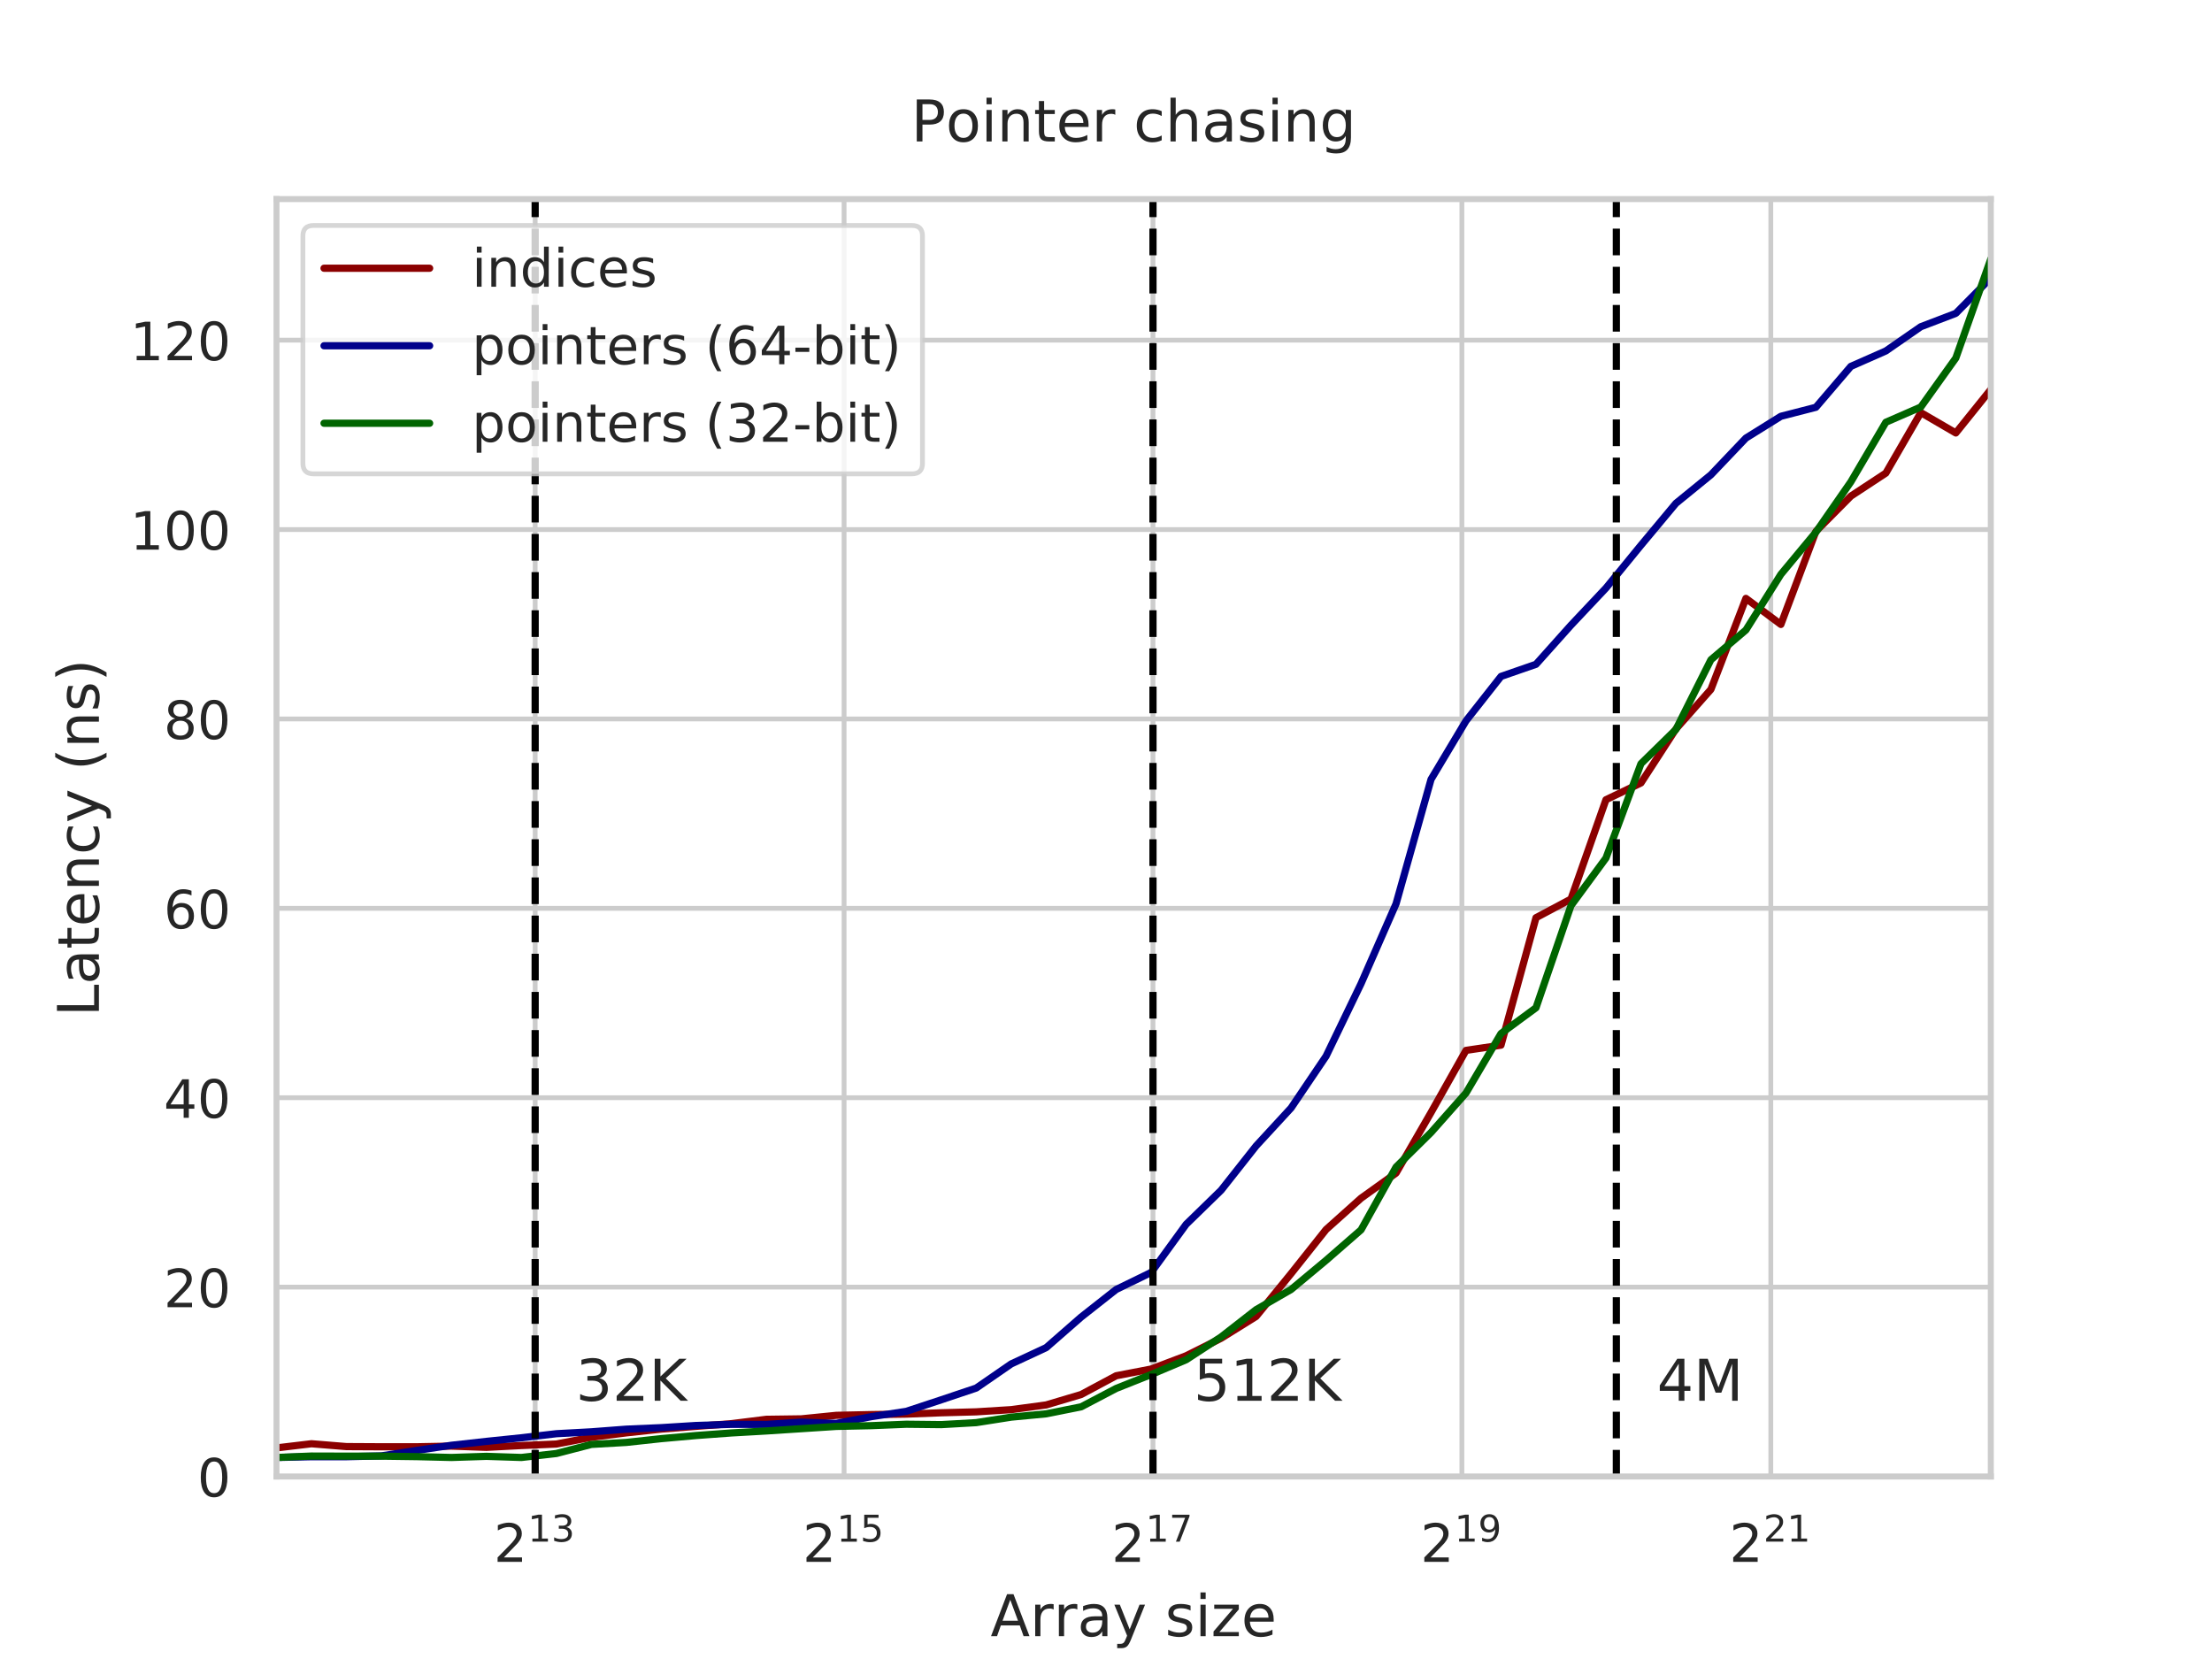 <svg xmlns="http://www.w3.org/2000/svg" xmlns:xlink="http://www.w3.org/1999/xlink" width="614.4" height="460.8" version="1.1" viewBox="0 0 460.8 345.6"><defs><style type="text/css">*{stroke-linecap:butt;stroke-linejoin:round}</style></defs><g id="figure_1"><g id="patch_1"><path d="M 0 345.6 L 460.8 345.6 L 460.8 0 L 0 0 z" style="fill:#fff"/></g><g id="axes_1"><g id="patch_2"><path d="M 57.6 307.584 L 414.72 307.584 L 414.72 41.472 L 57.6 41.472 z" style="fill:#fff"/></g><g id="matplotlib.axis_1"><g id="xtick_1"><g id="line2d_1"><path d="M 111.485 307.584 L 111.485 41.472" clip-path="url(#p1ab891b48b)" style="fill:none;stroke:#ccc;stroke-linecap:round"/></g><g id="text_1"><defs><path id="DejaVuSans-50" d="M 19.188 8.297 L 53.609 8.297 L 53.609 0 L 7.328 0 L 7.328 8.297 Q 12.938 14.109 22.625 23.891 Q 32.328 33.688 34.812 36.531 Q 39.547 41.844 41.422 45.531 Q 43.312 49.219 43.312 52.781 Q 43.312 58.594 39.234 62.25 Q 35.156 65.922 28.609 65.922 Q 23.969 65.922 18.812 64.312 Q 13.672 62.703 7.812 59.422 L 7.812 69.391 Q 13.766 71.781 18.938 73 Q 24.125 74.219 28.422 74.219 Q 39.75 74.219 46.484 68.547 Q 53.219 62.891 53.219 53.422 Q 53.219 48.922 51.531 44.891 Q 49.859 40.875 45.406 35.406 Q 44.188 33.984 37.641 27.219 Q 31.109 20.453 19.188 8.297 z"/><path id="DejaVuSans-49" d="M 12.406 8.297 L 28.516 8.297 L 28.516 63.922 L 10.984 60.406 L 10.984 69.391 L 28.422 72.906 L 38.281 72.906 L 38.281 8.297 L 54.391 8.297 L 54.391 0 L 12.406 0 z"/><path id="DejaVuSans-51" d="M 40.578 39.312 Q 47.656 37.797 51.625 33 Q 55.609 28.219 55.609 21.188 Q 55.609 10.406 48.188 4.484 Q 40.766 -1.422 27.094 -1.422 Q 22.516 -1.422 17.656 -0.516 Q 12.797 0.391 7.625 2.203 L 7.625 11.719 Q 11.719 9.328 16.594 8.109 Q 21.484 6.891 26.812 6.891 Q 36.078 6.891 40.938 10.547 Q 45.797 14.203 45.797 21.188 Q 45.797 27.641 41.281 31.266 Q 36.766 34.906 28.719 34.906 L 20.219 34.906 L 20.219 43.016 L 29.109 43.016 Q 36.375 43.016 40.234 45.922 Q 44.094 48.828 44.094 54.297 Q 44.094 59.906 40.109 62.906 Q 36.141 65.922 28.719 65.922 Q 24.656 65.922 20.016 65.031 Q 15.375 64.156 9.812 62.312 L 9.812 71.094 Q 15.438 72.656 20.344 73.438 Q 25.25 74.219 29.594 74.219 Q 40.828 74.219 47.359 69.109 Q 53.906 64.016 53.906 55.328 Q 53.906 49.266 50.438 45.094 Q 46.969 40.922 40.578 39.312 z"/></defs><g style="fill:#262626" transform="translate(102.85 325.442)scale(0.11 -0.11)"><use transform="translate(0 0.766)" xlink:href="#DejaVuSans-50"/><use transform="translate(64.58 39.047)scale(0.7)" xlink:href="#DejaVuSans-49"/><use transform="translate(109.116 39.047)scale(0.7)" xlink:href="#DejaVuSans-51"/></g></g></g><g id="xtick_2"><g id="line2d_2"><path d="M 175.836 307.584 L 175.836 41.472" clip-path="url(#p1ab891b48b)" style="fill:none;stroke:#ccc;stroke-linecap:round"/></g><g id="text_2"><defs><path id="DejaVuSans-53" d="M 10.797 72.906 L 49.516 72.906 L 49.516 64.594 L 19.828 64.594 L 19.828 46.734 Q 21.969 47.469 24.109 47.828 Q 26.266 48.188 28.422 48.188 Q 40.625 48.188 47.75 41.5 Q 54.891 34.812 54.891 23.391 Q 54.891 11.625 47.562 5.094 Q 40.234 -1.422 26.906 -1.422 Q 22.312 -1.422 17.547 -0.641 Q 12.797 0.141 7.719 1.703 L 7.719 11.625 Q 12.109 9.234 16.797 8.062 Q 21.484 6.891 26.703 6.891 Q 35.156 6.891 40.078 11.328 Q 45.016 15.766 45.016 23.391 Q 45.016 31 40.078 35.438 Q 35.156 39.891 26.703 39.891 Q 22.75 39.891 18.812 39.016 Q 14.891 38.141 10.797 36.281 z"/></defs><g style="fill:#262626" transform="translate(167.201 325.442)scale(0.11 -0.11)"><use transform="translate(0 0.684)" xlink:href="#DejaVuSans-50"/><use transform="translate(64.58 38.966)scale(0.7)" xlink:href="#DejaVuSans-49"/><use transform="translate(109.116 38.966)scale(0.7)" xlink:href="#DejaVuSans-53"/></g></g></g><g id="xtick_3"><g id="line2d_3"><path d="M 240.188 307.584 L 240.188 41.472" clip-path="url(#p1ab891b48b)" style="fill:none;stroke:#ccc;stroke-linecap:round"/></g><g id="text_3"><defs><path id="DejaVuSans-55" d="M 8.203 72.906 L 55.078 72.906 L 55.078 68.703 L 28.609 0 L 18.312 0 L 43.219 64.594 L 8.203 64.594 z"/></defs><g style="fill:#262626" transform="translate(231.553 325.442)scale(0.11 -0.11)"><use transform="translate(0 0.684)" xlink:href="#DejaVuSans-50"/><use transform="translate(64.58 38.966)scale(0.7)" xlink:href="#DejaVuSans-49"/><use transform="translate(109.116 38.966)scale(0.7)" xlink:href="#DejaVuSans-55"/></g></g></g><g id="xtick_4"><g id="line2d_4"><path d="M 304.539 307.584 L 304.539 41.472" clip-path="url(#p1ab891b48b)" style="fill:none;stroke:#ccc;stroke-linecap:round"/></g><g id="text_4"><defs><path id="DejaVuSans-57" d="M 10.984 1.516 L 10.984 10.5 Q 14.703 8.734 18.5 7.812 Q 22.312 6.891 25.984 6.891 Q 35.75 6.891 40.891 13.453 Q 46.047 20.016 46.781 33.406 Q 43.953 29.203 39.594 26.953 Q 35.25 24.703 29.984 24.703 Q 19.047 24.703 12.672 31.312 Q 6.297 37.938 6.297 49.422 Q 6.297 60.641 12.938 67.422 Q 19.578 74.219 30.609 74.219 Q 43.266 74.219 49.922 64.516 Q 56.594 54.828 56.594 36.375 Q 56.594 19.141 48.406 8.859 Q 40.234 -1.422 26.422 -1.422 Q 22.703 -1.422 18.891 -0.688 Q 15.094 0.047 10.984 1.516 z M 30.609 32.422 Q 37.25 32.422 41.125 36.953 Q 45.016 41.5 45.016 49.422 Q 45.016 57.281 41.125 61.844 Q 37.25 66.406 30.609 66.406 Q 23.969 66.406 20.094 61.844 Q 16.219 57.281 16.219 49.422 Q 16.219 41.5 20.094 36.953 Q 23.969 32.422 30.609 32.422 z"/></defs><g style="fill:#262626" transform="translate(295.904 325.442)scale(0.11 -0.11)"><use transform="translate(0 0.766)" xlink:href="#DejaVuSans-50"/><use transform="translate(64.58 39.047)scale(0.7)" xlink:href="#DejaVuSans-49"/><use transform="translate(109.116 39.047)scale(0.7)" xlink:href="#DejaVuSans-57"/></g></g></g><g id="xtick_5"><g id="line2d_5"><path d="M 368.891 307.584 L 368.891 41.472" clip-path="url(#p1ab891b48b)" style="fill:none;stroke:#ccc;stroke-linecap:round"/></g><g id="text_5"><g style="fill:#262626" transform="translate(360.256 325.442)scale(0.11 -0.11)"><use transform="translate(0 0.766)" xlink:href="#DejaVuSans-50"/><use transform="translate(64.58 39.047)scale(0.7)" xlink:href="#DejaVuSans-50"/><use transform="translate(109.116 39.047)scale(0.7)" xlink:href="#DejaVuSans-49"/></g></g></g><g id="text_6"><defs><path id="DejaVuSans-65" d="M 34.188 63.188 L 20.797 26.906 L 47.609 26.906 z M 28.609 72.906 L 39.797 72.906 L 67.578 0 L 57.328 0 L 50.688 18.703 L 17.828 18.703 L 11.188 0 L 0.781 0 z"/><path id="DejaVuSans-114" d="M 41.109 46.297 Q 39.594 47.172 37.812 47.578 Q 36.031 48 33.891 48 Q 26.266 48 22.188 43.047 Q 18.109 38.094 18.109 28.812 L 18.109 0 L 9.078 0 L 9.078 54.688 L 18.109 54.688 L 18.109 46.188 Q 20.953 51.172 25.484 53.578 Q 30.031 56 36.531 56 Q 37.453 56 38.578 55.875 Q 39.703 55.766 41.062 55.516 z"/><path id="DejaVuSans-97" d="M 34.281 27.484 Q 23.391 27.484 19.188 25 Q 14.984 22.516 14.984 16.5 Q 14.984 11.719 18.141 8.906 Q 21.297 6.109 26.703 6.109 Q 34.188 6.109 38.703 11.406 Q 43.219 16.703 43.219 25.484 L 43.219 27.484 z M 52.203 31.203 L 52.203 0 L 43.219 0 L 43.219 8.297 Q 40.141 3.328 35.547 0.953 Q 30.953 -1.422 24.312 -1.422 Q 15.922 -1.422 10.953 3.297 Q 6 8.016 6 15.922 Q 6 25.141 12.172 29.828 Q 18.359 34.516 30.609 34.516 L 43.219 34.516 L 43.219 35.406 Q 43.219 41.609 39.141 45 Q 35.062 48.391 27.688 48.391 Q 23 48.391 18.547 47.266 Q 14.109 46.141 10.016 43.891 L 10.016 52.203 Q 14.938 54.109 19.578 55.047 Q 24.219 56 28.609 56 Q 40.484 56 46.344 49.844 Q 52.203 43.703 52.203 31.203 z"/><path id="DejaVuSans-121" d="M 32.172 -5.078 Q 28.375 -14.844 24.75 -17.812 Q 21.141 -20.797 15.094 -20.797 L 7.906 -20.797 L 7.906 -13.281 L 13.188 -13.281 Q 16.891 -13.281 18.938 -11.516 Q 21 -9.766 23.484 -3.219 L 25.094 0.875 L 2.984 54.688 L 12.5 54.688 L 29.594 11.922 L 46.688 54.688 L 56.203 54.688 z"/><path id="DejaVuSans-32"/><path id="DejaVuSans-115" d="M 44.281 53.078 L 44.281 44.578 Q 40.484 46.531 36.375 47.5 Q 32.281 48.484 27.875 48.484 Q 21.188 48.484 17.844 46.438 Q 14.5 44.391 14.5 40.281 Q 14.5 37.156 16.891 35.375 Q 19.281 33.594 26.516 31.984 L 29.594 31.297 Q 39.156 29.25 43.188 25.516 Q 47.219 21.781 47.219 15.094 Q 47.219 7.469 41.188 3.016 Q 35.156 -1.422 24.609 -1.422 Q 20.219 -1.422 15.453 -0.562 Q 10.688 0.297 5.422 2 L 5.422 11.281 Q 10.406 8.688 15.234 7.391 Q 20.062 6.109 24.812 6.109 Q 31.156 6.109 34.562 8.281 Q 37.984 10.453 37.984 14.406 Q 37.984 18.062 35.516 20.016 Q 33.062 21.969 24.703 23.781 L 21.578 24.516 Q 13.234 26.266 9.516 29.906 Q 5.812 33.547 5.812 39.891 Q 5.812 47.609 11.281 51.797 Q 16.75 56 26.812 56 Q 31.781 56 36.172 55.266 Q 40.578 54.547 44.281 53.078 z"/><path id="DejaVuSans-105" d="M 9.422 54.688 L 18.406 54.688 L 18.406 0 L 9.422 0 z M 9.422 75.984 L 18.406 75.984 L 18.406 64.594 L 9.422 64.594 z"/><path id="DejaVuSans-122" d="M 5.516 54.688 L 48.188 54.688 L 48.188 46.484 L 14.406 7.172 L 48.188 7.172 L 48.188 0 L 4.297 0 L 4.297 8.203 L 38.094 47.516 L 5.516 47.516 z"/><path id="DejaVuSans-101" d="M 56.203 29.594 L 56.203 25.203 L 14.891 25.203 Q 15.484 15.922 20.484 11.062 Q 25.484 6.203 34.422 6.203 Q 39.594 6.203 44.453 7.469 Q 49.312 8.734 54.109 11.281 L 54.109 2.781 Q 49.266 0.734 44.188 -0.344 Q 39.109 -1.422 33.891 -1.422 Q 20.797 -1.422 13.156 6.188 Q 5.516 13.812 5.516 26.812 Q 5.516 40.234 12.766 48.109 Q 20.016 56 32.328 56 Q 43.359 56 49.781 48.891 Q 56.203 41.797 56.203 29.594 z M 47.219 32.234 Q 47.125 39.594 43.094 43.984 Q 39.062 48.391 32.422 48.391 Q 24.906 48.391 20.391 44.141 Q 15.875 39.891 15.188 32.172 z"/></defs><g style="fill:#262626" transform="translate(206.355 340.848)scale(0.12 -0.12)"><use xlink:href="#DejaVuSans-65"/><use x="68.408" xlink:href="#DejaVuSans-114"/><use x="109.506" xlink:href="#DejaVuSans-114"/><use x="150.619" xlink:href="#DejaVuSans-97"/><use x="211.898" xlink:href="#DejaVuSans-121"/><use x="271.078" xlink:href="#DejaVuSans-32"/><use x="302.865" xlink:href="#DejaVuSans-115"/><use x="354.965" xlink:href="#DejaVuSans-105"/><use x="382.748" xlink:href="#DejaVuSans-122"/><use x="435.238" xlink:href="#DejaVuSans-101"/></g></g></g><g id="matplotlib.axis_2"><g id="ytick_1"><g id="line2d_6"><path d="M 57.6 307.584 L 414.72 307.584" clip-path="url(#p1ab891b48b)" style="fill:none;stroke:#ccc;stroke-linecap:round"/></g><g id="text_7"><defs><path id="DejaVuSans-48" d="M 31.781 66.406 Q 24.172 66.406 20.328 58.906 Q 16.5 51.422 16.5 36.375 Q 16.5 21.391 20.328 13.891 Q 24.172 6.391 31.781 6.391 Q 39.453 6.391 43.281 13.891 Q 47.125 21.391 47.125 36.375 Q 47.125 51.422 43.281 58.906 Q 39.453 66.406 31.781 66.406 z M 31.781 74.219 Q 44.047 74.219 50.516 64.516 Q 56.984 54.828 56.984 36.375 Q 56.984 17.969 50.516 8.266 Q 44.047 -1.422 31.781 -1.422 Q 19.531 -1.422 13.062 8.266 Q 6.594 17.969 6.594 36.375 Q 6.594 54.828 13.062 64.516 Q 19.531 74.219 31.781 74.219 z"/></defs><g style="fill:#262626" transform="translate(41.101 311.763)scale(0.11 -0.11)"><use xlink:href="#DejaVuSans-48"/></g></g></g><g id="ytick_2"><g id="line2d_7"><path d="M 57.6 268.13 L 414.72 268.13" clip-path="url(#p1ab891b48b)" style="fill:none;stroke:#ccc;stroke-linecap:round"/></g><g id="text_8"><g style="fill:#262626" transform="translate(34.102 272.309)scale(0.11 -0.11)"><use xlink:href="#DejaVuSans-50"/><use x="63.623" xlink:href="#DejaVuSans-48"/></g></g></g><g id="ytick_3"><g id="line2d_8"><path d="M 57.6 228.676 L 414.72 228.676" clip-path="url(#p1ab891b48b)" style="fill:none;stroke:#ccc;stroke-linecap:round"/></g><g id="text_9"><defs><path id="DejaVuSans-52" d="M 37.797 64.312 L 12.891 25.391 L 37.797 25.391 z M 35.203 72.906 L 47.609 72.906 L 47.609 25.391 L 58.016 25.391 L 58.016 17.188 L 47.609 17.188 L 47.609 0 L 37.797 0 L 37.797 17.188 L 4.891 17.188 L 4.891 26.703 z"/></defs><g style="fill:#262626" transform="translate(34.102 232.856)scale(0.11 -0.11)"><use xlink:href="#DejaVuSans-52"/><use x="63.623" xlink:href="#DejaVuSans-48"/></g></g></g><g id="ytick_4"><g id="line2d_9"><path d="M 57.6 189.223 L 414.72 189.223" clip-path="url(#p1ab891b48b)" style="fill:none;stroke:#ccc;stroke-linecap:round"/></g><g id="text_10"><defs><path id="DejaVuSans-54" d="M 33.016 40.375 Q 26.375 40.375 22.484 35.828 Q 18.609 31.297 18.609 23.391 Q 18.609 15.531 22.484 10.953 Q 26.375 6.391 33.016 6.391 Q 39.656 6.391 43.531 10.953 Q 47.406 15.531 47.406 23.391 Q 47.406 31.297 43.531 35.828 Q 39.656 40.375 33.016 40.375 z M 52.594 71.297 L 52.594 62.312 Q 48.875 64.062 45.094 64.984 Q 41.312 65.922 37.594 65.922 Q 27.828 65.922 22.672 59.328 Q 17.531 52.734 16.797 39.406 Q 19.672 43.656 24.016 45.922 Q 28.375 48.188 33.594 48.188 Q 44.578 48.188 50.953 41.516 Q 57.328 34.859 57.328 23.391 Q 57.328 12.156 50.688 5.359 Q 44.047 -1.422 33.016 -1.422 Q 20.359 -1.422 13.672 8.266 Q 6.984 17.969 6.984 36.375 Q 6.984 53.656 15.188 63.938 Q 23.391 74.219 37.203 74.219 Q 40.922 74.219 44.703 73.484 Q 48.484 72.75 52.594 71.297 z"/></defs><g style="fill:#262626" transform="translate(34.102 193.402)scale(0.11 -0.11)"><use xlink:href="#DejaVuSans-54"/><use x="63.623" xlink:href="#DejaVuSans-48"/></g></g></g><g id="ytick_5"><g id="line2d_10"><path d="M 57.6 149.769 L 414.72 149.769" clip-path="url(#p1ab891b48b)" style="fill:none;stroke:#ccc;stroke-linecap:round"/></g><g id="text_11"><defs><path id="DejaVuSans-56" d="M 31.781 34.625 Q 24.75 34.625 20.719 30.859 Q 16.703 27.094 16.703 20.516 Q 16.703 13.922 20.719 10.156 Q 24.75 6.391 31.781 6.391 Q 38.812 6.391 42.859 10.172 Q 46.922 13.969 46.922 20.516 Q 46.922 27.094 42.891 30.859 Q 38.875 34.625 31.781 34.625 z M 21.922 38.812 Q 15.578 40.375 12.031 44.719 Q 8.5 49.078 8.5 55.328 Q 8.5 64.062 14.719 69.141 Q 20.953 74.219 31.781 74.219 Q 42.672 74.219 48.875 69.141 Q 55.078 64.062 55.078 55.328 Q 55.078 49.078 51.531 44.719 Q 48 40.375 41.703 38.812 Q 48.828 37.156 52.797 32.312 Q 56.781 27.484 56.781 20.516 Q 56.781 9.906 50.312 4.234 Q 43.844 -1.422 31.781 -1.422 Q 19.734 -1.422 13.25 4.234 Q 6.781 9.906 6.781 20.516 Q 6.781 27.484 10.781 32.312 Q 14.797 37.156 21.922 38.812 z M 18.312 54.391 Q 18.312 48.734 21.844 45.562 Q 25.391 42.391 31.781 42.391 Q 38.141 42.391 41.719 45.562 Q 45.312 48.734 45.312 54.391 Q 45.312 60.062 41.719 63.234 Q 38.141 66.406 31.781 66.406 Q 25.391 66.406 21.844 63.234 Q 18.312 60.062 18.312 54.391 z"/></defs><g style="fill:#262626" transform="translate(34.102 153.948)scale(0.11 -0.11)"><use xlink:href="#DejaVuSans-56"/><use x="63.623" xlink:href="#DejaVuSans-48"/></g></g></g><g id="ytick_6"><g id="line2d_11"><path d="M 57.6 110.315 L 414.72 110.315" clip-path="url(#p1ab891b48b)" style="fill:none;stroke:#ccc;stroke-linecap:round"/></g><g id="text_12"><g style="fill:#262626" transform="translate(27.104 114.494)scale(0.11 -0.11)"><use xlink:href="#DejaVuSans-49"/><use x="63.623" xlink:href="#DejaVuSans-48"/><use x="127.246" xlink:href="#DejaVuSans-48"/></g></g></g><g id="ytick_7"><g id="line2d_12"><path d="M 57.6 70.861 L 414.72 70.861" clip-path="url(#p1ab891b48b)" style="fill:none;stroke:#ccc;stroke-linecap:round"/></g><g id="text_13"><g style="fill:#262626" transform="translate(27.104 75.04)scale(0.11 -0.11)"><use xlink:href="#DejaVuSans-49"/><use x="63.623" xlink:href="#DejaVuSans-50"/><use x="127.246" xlink:href="#DejaVuSans-48"/></g></g></g><g id="text_14"><defs><path id="DejaVuSans-76" d="M 9.812 72.906 L 19.672 72.906 L 19.672 8.297 L 55.172 8.297 L 55.172 0 L 9.812 0 z"/><path id="DejaVuSans-116" d="M 18.312 70.219 L 18.312 54.688 L 36.812 54.688 L 36.812 47.703 L 18.312 47.703 L 18.312 18.016 Q 18.312 11.328 20.141 9.422 Q 21.969 7.516 27.594 7.516 L 36.812 7.516 L 36.812 0 L 27.594 0 Q 17.188 0 13.234 3.875 Q 9.281 7.766 9.281 18.016 L 9.281 47.703 L 2.688 47.703 L 2.688 54.688 L 9.281 54.688 L 9.281 70.219 z"/><path id="DejaVuSans-110" d="M 54.891 33.016 L 54.891 0 L 45.906 0 L 45.906 32.719 Q 45.906 40.484 42.875 44.328 Q 39.844 48.188 33.797 48.188 Q 26.516 48.188 22.312 43.547 Q 18.109 38.922 18.109 30.906 L 18.109 0 L 9.078 0 L 9.078 54.688 L 18.109 54.688 L 18.109 46.188 Q 21.344 51.125 25.703 53.562 Q 30.078 56 35.797 56 Q 45.219 56 50.047 50.172 Q 54.891 44.344 54.891 33.016 z"/><path id="DejaVuSans-99" d="M 48.781 52.594 L 48.781 44.188 Q 44.969 46.297 41.141 47.344 Q 37.312 48.391 33.406 48.391 Q 24.656 48.391 19.812 42.844 Q 14.984 37.312 14.984 27.297 Q 14.984 17.281 19.812 11.734 Q 24.656 6.203 33.406 6.203 Q 37.312 6.203 41.141 7.25 Q 44.969 8.297 48.781 10.406 L 48.781 2.094 Q 45.016 0.344 40.984 -0.531 Q 36.969 -1.422 32.422 -1.422 Q 20.062 -1.422 12.781 6.344 Q 5.516 14.109 5.516 27.297 Q 5.516 40.672 12.859 48.328 Q 20.219 56 33.016 56 Q 37.156 56 41.109 55.141 Q 45.062 54.297 48.781 52.594 z"/><path id="DejaVuSans-40" d="M 31 75.875 Q 24.469 64.656 21.281 53.656 Q 18.109 42.672 18.109 31.391 Q 18.109 20.125 21.312 9.062 Q 24.516 -2 31 -13.188 L 23.188 -13.188 Q 15.875 -1.703 12.234 9.375 Q 8.594 20.453 8.594 31.391 Q 8.594 42.281 12.203 53.312 Q 15.828 64.359 23.188 75.875 z"/><path id="DejaVuSans-41" d="M 8.016 75.875 L 15.828 75.875 Q 23.141 64.359 26.781 53.312 Q 30.422 42.281 30.422 31.391 Q 30.422 20.453 26.781 9.375 Q 23.141 -1.703 15.828 -13.188 L 8.016 -13.188 Q 14.5 -2 17.703 9.062 Q 20.906 20.125 20.906 31.391 Q 20.906 42.672 17.703 53.656 Q 14.5 64.656 8.016 75.875 z"/></defs><g style="fill:#262626" transform="translate(20.608 211.762)rotate(-90)scale(0.12 -0.12)"><use xlink:href="#DejaVuSans-76"/><use x="55.713" xlink:href="#DejaVuSans-97"/><use x="116.992" xlink:href="#DejaVuSans-116"/><use x="156.201" xlink:href="#DejaVuSans-101"/><use x="217.725" xlink:href="#DejaVuSans-110"/><use x="281.104" xlink:href="#DejaVuSans-99"/><use x="336.084" xlink:href="#DejaVuSans-121"/><use x="395.264" xlink:href="#DejaVuSans-32"/><use x="427.051" xlink:href="#DejaVuSans-40"/><use x="466.064" xlink:href="#DejaVuSans-110"/><use x="529.443" xlink:href="#DejaVuSans-115"/><use x="581.543" xlink:href="#DejaVuSans-41"/></g></g></g><g id="line2d_13"><path d="M 57.6 301.626 L 64.885 300.758 L 72.168 301.35 L 79.467 301.39 L 86.749 301.39 L 94.042 301.252 L 101.327 301.508 L 108.615 301.133 L 115.908 300.818 L 123.196 299.417 L 130.483 298.49 L 137.772 297.701 L 145.059 297.129 L 152.348 296.576 L 159.637 295.669 L 166.924 295.57 L 174.213 294.84 L 181.501 294.683 L 188.789 294.584 L 196.077 294.308 L 203.365 294.111 L 210.653 293.657 L 217.941 292.67 L 225.229 290.5 L 232.518 286.595 L 239.806 285.194 L 247.094 282.432 L 254.382 278.783 L 261.67 274.246 L 268.958 265.309 L 276.246 256.136 L 283.534 249.607 L 290.823 244.379 L 298.111 231.754 L 305.399 218.813 L 312.687 217.728 L 319.975 191.176 L 327.263 187.289 L 334.551 166.596 L 341.839 163.104 L 349.127 151.86 L 356.415 143.614 L 363.703 124.656 L 370.991 130.081 L 378.28 110.709 L 385.568 103.351 L 392.856 98.558 L 400.144 85.952 L 407.432 90.194 L 414.72 81.139" clip-path="url(#p1ab891b48b)" style="fill:none;stroke:#8b0000;stroke-linecap:round;stroke-width:1.5"/></g><g id="line2d_14"><path d="M 57.6 303.619 L 64.885 303.461 L 72.168 303.461 L 79.467 303.284 L 86.749 302.159 L 94.042 301.074 L 101.327 300.265 L 108.615 299.516 L 115.908 298.667 L 123.196 298.273 L 130.483 297.721 L 137.772 297.405 L 145.059 296.951 L 152.348 296.714 L 159.637 296.734 L 166.924 296.261 L 174.213 296.517 L 181.501 295.117 L 188.789 294.012 L 196.077 291.605 L 203.365 289.159 L 210.653 284.129 L 217.941 280.736 L 225.229 274.364 L 232.518 268.623 L 239.806 265.073 L 247.094 255.051 L 254.382 247.95 L 261.67 238.717 L 268.958 230.807 L 276.246 220.016 L 283.534 204.905 L 290.823 188.276 L 298.111 162.355 L 305.399 150.163 L 312.687 140.911 L 319.975 138.386 L 327.263 130.239 L 334.551 122.506 L 341.839 113.59 L 349.127 104.851 L 356.415 98.913 L 363.703 91.259 L 370.991 86.722 L 378.28 84.848 L 385.568 76.325 L 392.856 73.11 L 400.144 68.06 L 407.432 65.278 L 414.72 57.901" clip-path="url(#p1ab891b48b)" style="fill:none;stroke:#00008b;stroke-linecap:round;stroke-width:1.5"/></g><g id="line2d_15"><path d="M 57.6 303.619 L 64.885 303.323 L 72.168 303.343 L 79.467 303.343 L 86.749 303.441 L 94.042 303.619 L 101.327 303.382 L 108.615 303.619 L 115.908 302.79 L 123.196 300.897 L 130.483 300.482 L 137.772 299.693 L 145.059 299.042 L 152.348 298.51 L 159.637 298.095 L 166.924 297.622 L 174.213 297.148 L 181.501 296.991 L 188.789 296.695 L 196.077 296.774 L 203.365 296.359 L 210.653 295.215 L 217.941 294.525 L 225.229 293.065 L 232.518 289.238 L 239.806 286.338 L 247.094 283.261 L 254.382 278.507 L 261.67 272.825 L 268.958 268.623 L 276.246 262.547 L 283.534 256.195 L 290.823 243.116 L 298.111 235.916 L 305.399 227.69 L 312.687 215.302 L 319.975 209.936 L 327.263 188.67 L 334.551 178.748 L 341.839 159.1 L 349.127 151.958 L 356.415 137.439 L 363.703 131.245 L 370.991 119.646 L 378.28 110.867 L 385.568 100.373 L 392.856 87.964 L 400.144 84.788 L 407.432 74.59 L 414.72 53.955" clip-path="url(#p1ab891b48b)" style="fill:none;stroke:#006400;stroke-linecap:round;stroke-width:1.5"/></g><g id="line2d_16"><path d="M 111.485 307.584 L 111.485 41.472" clip-path="url(#p1ab891b48b)" style="fill:none;stroke:#000;stroke-dasharray:5.55,2.4;stroke-dashoffset:0;stroke-width:1.5"/></g><g id="line2d_17"><path d="M 240.188 307.584 L 240.188 41.472" clip-path="url(#p1ab891b48b)" style="fill:none;stroke:#000;stroke-dasharray:5.55,2.4;stroke-dashoffset:0;stroke-width:1.5"/></g><g id="line2d_18"><path d="M 336.715 307.584 L 336.715 41.472" clip-path="url(#p1ab891b48b)" style="fill:none;stroke:#000;stroke-dasharray:5.55,2.4;stroke-dashoffset:0;stroke-width:1.5"/></g><g id="patch_3"><path d="M 57.6 307.584 L 57.6 41.472" style="fill:none;stroke:#ccc;stroke-linecap:square;stroke-linejoin:miter;stroke-width:1.25"/></g><g id="patch_4"><path d="M 414.72 307.584 L 414.72 41.472" style="fill:none;stroke:#ccc;stroke-linecap:square;stroke-linejoin:miter;stroke-width:1.25"/></g><g id="patch_5"><path d="M 57.6 307.584 L 414.72 307.584" style="fill:none;stroke:#ccc;stroke-linecap:square;stroke-linejoin:miter;stroke-width:1.25"/></g><g id="patch_6"><path d="M 57.6 41.472 L 414.72 41.472" style="fill:none;stroke:#ccc;stroke-linecap:square;stroke-linejoin:miter;stroke-width:1.25"/></g><g id="text_15"><defs><path id="DejaVuSans-75" d="M 9.812 72.906 L 19.672 72.906 L 19.672 42.094 L 52.391 72.906 L 65.094 72.906 L 28.906 38.922 L 67.672 0 L 54.688 0 L 19.672 35.109 L 19.672 0 L 9.812 0 z"/></defs><g style="fill:#262626" transform="translate(119.948 291.802)scale(0.12 -0.12)"><use xlink:href="#DejaVuSans-51"/><use x="63.623" xlink:href="#DejaVuSans-50"/><use x="127.246" xlink:href="#DejaVuSans-75"/></g></g><g id="text_16"><g style="fill:#262626" transform="translate(248.651 291.802)scale(0.12 -0.12)"><use xlink:href="#DejaVuSans-53"/><use x="63.623" xlink:href="#DejaVuSans-49"/><use x="127.246" xlink:href="#DejaVuSans-50"/><use x="190.869" xlink:href="#DejaVuSans-75"/></g></g><g id="text_17"><defs><path id="DejaVuSans-77" d="M 9.812 72.906 L 24.516 72.906 L 43.109 23.297 L 61.812 72.906 L 76.516 72.906 L 76.516 0 L 66.891 0 L 66.891 64.016 L 48.094 14.016 L 38.188 14.016 L 19.391 64.016 L 19.391 0 L 9.812 0 z"/></defs><g style="fill:#262626" transform="translate(345.178 291.802)scale(0.12 -0.12)"><use xlink:href="#DejaVuSans-52"/><use x="63.623" xlink:href="#DejaVuSans-77"/></g></g><g id="text_18"><defs><path id="DejaVuSans-80" d="M 19.672 64.797 L 19.672 37.406 L 32.078 37.406 Q 38.969 37.406 42.719 40.969 Q 46.484 44.531 46.484 51.125 Q 46.484 57.672 42.719 61.234 Q 38.969 64.797 32.078 64.797 z M 9.812 72.906 L 32.078 72.906 Q 44.344 72.906 50.609 67.359 Q 56.891 61.812 56.891 51.125 Q 56.891 40.328 50.609 34.812 Q 44.344 29.297 32.078 29.297 L 19.672 29.297 L 19.672 0 L 9.812 0 z"/><path id="DejaVuSans-111" d="M 30.609 48.391 Q 23.391 48.391 19.188 42.75 Q 14.984 37.109 14.984 27.297 Q 14.984 17.484 19.156 11.844 Q 23.344 6.203 30.609 6.203 Q 37.797 6.203 41.984 11.859 Q 46.188 17.531 46.188 27.297 Q 46.188 37.016 41.984 42.703 Q 37.797 48.391 30.609 48.391 z M 30.609 56 Q 42.328 56 49.016 48.375 Q 55.719 40.766 55.719 27.297 Q 55.719 13.875 49.016 6.219 Q 42.328 -1.422 30.609 -1.422 Q 18.844 -1.422 12.172 6.219 Q 5.516 13.875 5.516 27.297 Q 5.516 40.766 12.172 48.375 Q 18.844 56 30.609 56 z"/><path id="DejaVuSans-104" d="M 54.891 33.016 L 54.891 0 L 45.906 0 L 45.906 32.719 Q 45.906 40.484 42.875 44.328 Q 39.844 48.188 33.797 48.188 Q 26.516 48.188 22.312 43.547 Q 18.109 38.922 18.109 30.906 L 18.109 0 L 9.078 0 L 9.078 75.984 L 18.109 75.984 L 18.109 46.188 Q 21.344 51.125 25.703 53.562 Q 30.078 56 35.797 56 Q 45.219 56 50.047 50.172 Q 54.891 44.344 54.891 33.016 z"/><path id="DejaVuSans-103" d="M 45.406 27.984 Q 45.406 37.75 41.375 43.109 Q 37.359 48.484 30.078 48.484 Q 22.859 48.484 18.828 43.109 Q 14.797 37.75 14.797 27.984 Q 14.797 18.266 18.828 12.891 Q 22.859 7.516 30.078 7.516 Q 37.359 7.516 41.375 12.891 Q 45.406 18.266 45.406 27.984 z M 54.391 6.781 Q 54.391 -7.172 48.188 -13.984 Q 42 -20.797 29.203 -20.797 Q 24.469 -20.797 20.266 -20.094 Q 16.062 -19.391 12.109 -17.922 L 12.109 -9.188 Q 16.062 -11.328 19.922 -12.344 Q 23.781 -13.375 27.781 -13.375 Q 36.625 -13.375 41.016 -8.766 Q 45.406 -4.156 45.406 5.172 L 45.406 9.625 Q 42.625 4.781 38.281 2.391 Q 33.938 0 27.875 0 Q 17.828 0 11.672 7.656 Q 5.516 15.328 5.516 27.984 Q 5.516 40.672 11.672 48.328 Q 17.828 56 27.875 56 Q 33.938 56 38.281 53.609 Q 42.625 51.219 45.406 46.391 L 45.406 54.688 L 54.391 54.688 z"/></defs><g style="fill:#262626" transform="translate(189.804 29.472)scale(0.12 -0.12)"><use xlink:href="#DejaVuSans-80"/><use x="60.256" xlink:href="#DejaVuSans-111"/><use x="121.438" xlink:href="#DejaVuSans-105"/><use x="149.221" xlink:href="#DejaVuSans-110"/><use x="212.6" xlink:href="#DejaVuSans-116"/><use x="251.809" xlink:href="#DejaVuSans-101"/><use x="313.332" xlink:href="#DejaVuSans-114"/><use x="354.445" xlink:href="#DejaVuSans-32"/><use x="386.232" xlink:href="#DejaVuSans-99"/><use x="441.213" xlink:href="#DejaVuSans-104"/><use x="504.592" xlink:href="#DejaVuSans-97"/><use x="565.871" xlink:href="#DejaVuSans-115"/><use x="617.971" xlink:href="#DejaVuSans-105"/><use x="645.754" xlink:href="#DejaVuSans-110"/><use x="709.133" xlink:href="#DejaVuSans-103"/></g></g><g id="legend_1"><g id="patch_7"><path d="M 65.3 98.71 L 189.971 98.71 Q 192.171 98.71 192.171 96.51 L 192.171 49.172 Q 192.171 46.972 189.971 46.972 L 65.3 46.972 Q 63.1 46.972 63.1 49.172 L 63.1 96.51 Q 63.1 98.71 65.3 98.71 z" style="fill:#fff;opacity:.8;stroke:#ccc;stroke-linejoin:miter"/></g><g id="line2d_19"><path d="M 67.5 55.88 L 89.5 55.88" style="fill:none;stroke:#8b0000;stroke-linecap:round;stroke-width:1.5"/></g><g id="text_19"><defs><path id="DejaVuSans-100" d="M 45.406 46.391 L 45.406 75.984 L 54.391 75.984 L 54.391 0 L 45.406 0 L 45.406 8.203 Q 42.578 3.328 38.25 0.953 Q 33.938 -1.422 27.875 -1.422 Q 17.969 -1.422 11.734 6.484 Q 5.516 14.406 5.516 27.297 Q 5.516 40.188 11.734 48.094 Q 17.969 56 27.875 56 Q 33.938 56 38.25 53.625 Q 42.578 51.266 45.406 46.391 z M 14.797 27.297 Q 14.797 17.391 18.875 11.75 Q 22.953 6.109 30.078 6.109 Q 37.203 6.109 41.297 11.75 Q 45.406 17.391 45.406 27.297 Q 45.406 37.203 41.297 42.844 Q 37.203 48.484 30.078 48.484 Q 22.953 48.484 18.875 42.844 Q 14.797 37.203 14.797 27.297 z"/></defs><g style="fill:#262626" transform="translate(98.3 59.73)scale(0.11 -0.11)"><use xlink:href="#DejaVuSans-105"/><use x="27.783" xlink:href="#DejaVuSans-110"/><use x="91.162" xlink:href="#DejaVuSans-100"/><use x="154.639" xlink:href="#DejaVuSans-105"/><use x="182.422" xlink:href="#DejaVuSans-99"/><use x="237.402" xlink:href="#DejaVuSans-101"/><use x="298.926" xlink:href="#DejaVuSans-115"/></g></g><g id="line2d_21"><path d="M 67.5 72.026 L 89.5 72.026" style="fill:none;stroke:#00008b;stroke-linecap:round;stroke-width:1.5"/></g><g id="text_20"><defs><path id="DejaVuSans-112" d="M 18.109 8.203 L 18.109 -20.797 L 9.078 -20.797 L 9.078 54.688 L 18.109 54.688 L 18.109 46.391 Q 20.953 51.266 25.266 53.625 Q 29.594 56 35.594 56 Q 45.562 56 51.781 48.094 Q 58.016 40.188 58.016 27.297 Q 58.016 14.406 51.781 6.484 Q 45.562 -1.422 35.594 -1.422 Q 29.594 -1.422 25.266 0.953 Q 20.953 3.328 18.109 8.203 z M 48.688 27.297 Q 48.688 37.203 44.609 42.844 Q 40.531 48.484 33.406 48.484 Q 26.266 48.484 22.188 42.844 Q 18.109 37.203 18.109 27.297 Q 18.109 17.391 22.188 11.75 Q 26.266 6.109 33.406 6.109 Q 40.531 6.109 44.609 11.75 Q 48.688 17.391 48.688 27.297 z"/><path id="DejaVuSans-45" d="M 4.891 31.391 L 31.203 31.391 L 31.203 23.391 L 4.891 23.391 z"/><path id="DejaVuSans-98" d="M 48.688 27.297 Q 48.688 37.203 44.609 42.844 Q 40.531 48.484 33.406 48.484 Q 26.266 48.484 22.188 42.844 Q 18.109 37.203 18.109 27.297 Q 18.109 17.391 22.188 11.75 Q 26.266 6.109 33.406 6.109 Q 40.531 6.109 44.609 11.75 Q 48.688 17.391 48.688 27.297 z M 18.109 46.391 Q 20.953 51.266 25.266 53.625 Q 29.594 56 35.594 56 Q 45.562 56 51.781 48.094 Q 58.016 40.188 58.016 27.297 Q 58.016 14.406 51.781 6.484 Q 45.562 -1.422 35.594 -1.422 Q 29.594 -1.422 25.266 0.953 Q 20.953 3.328 18.109 8.203 L 18.109 0 L 9.078 0 L 9.078 75.984 L 18.109 75.984 z"/></defs><g style="fill:#262626" transform="translate(98.3 75.876)scale(0.11 -0.11)"><use xlink:href="#DejaVuSans-112"/><use x="63.477" xlink:href="#DejaVuSans-111"/><use x="124.658" xlink:href="#DejaVuSans-105"/><use x="152.441" xlink:href="#DejaVuSans-110"/><use x="215.82" xlink:href="#DejaVuSans-116"/><use x="255.029" xlink:href="#DejaVuSans-101"/><use x="316.553" xlink:href="#DejaVuSans-114"/><use x="357.666" xlink:href="#DejaVuSans-115"/><use x="409.766" xlink:href="#DejaVuSans-32"/><use x="441.553" xlink:href="#DejaVuSans-40"/><use x="480.566" xlink:href="#DejaVuSans-54"/><use x="544.189" xlink:href="#DejaVuSans-52"/><use x="607.813" xlink:href="#DejaVuSans-45"/><use x="643.896" xlink:href="#DejaVuSans-98"/><use x="707.373" xlink:href="#DejaVuSans-105"/><use x="735.156" xlink:href="#DejaVuSans-116"/><use x="774.365" xlink:href="#DejaVuSans-41"/></g></g><g id="line2d_23"><path d="M 67.5 88.172 L 89.5 88.172" style="fill:none;stroke:#006400;stroke-linecap:round;stroke-width:1.5"/></g><g id="text_21"><g style="fill:#262626" transform="translate(98.3 92.022)scale(0.11 -0.11)"><use xlink:href="#DejaVuSans-112"/><use x="63.477" xlink:href="#DejaVuSans-111"/><use x="124.658" xlink:href="#DejaVuSans-105"/><use x="152.441" xlink:href="#DejaVuSans-110"/><use x="215.82" xlink:href="#DejaVuSans-116"/><use x="255.029" xlink:href="#DejaVuSans-101"/><use x="316.553" xlink:href="#DejaVuSans-114"/><use x="357.666" xlink:href="#DejaVuSans-115"/><use x="409.766" xlink:href="#DejaVuSans-32"/><use x="441.553" xlink:href="#DejaVuSans-40"/><use x="480.566" xlink:href="#DejaVuSans-51"/><use x="544.189" xlink:href="#DejaVuSans-50"/><use x="607.813" xlink:href="#DejaVuSans-45"/><use x="643.896" xlink:href="#DejaVuSans-98"/><use x="707.373" xlink:href="#DejaVuSans-105"/><use x="735.156" xlink:href="#DejaVuSans-116"/><use x="774.365" xlink:href="#DejaVuSans-41"/></g></g></g></g></g><defs><clipPath id="p1ab891b48b"><rect width="357.12" height="266.112" x="57.6" y="41.472"/></clipPath></defs></svg>